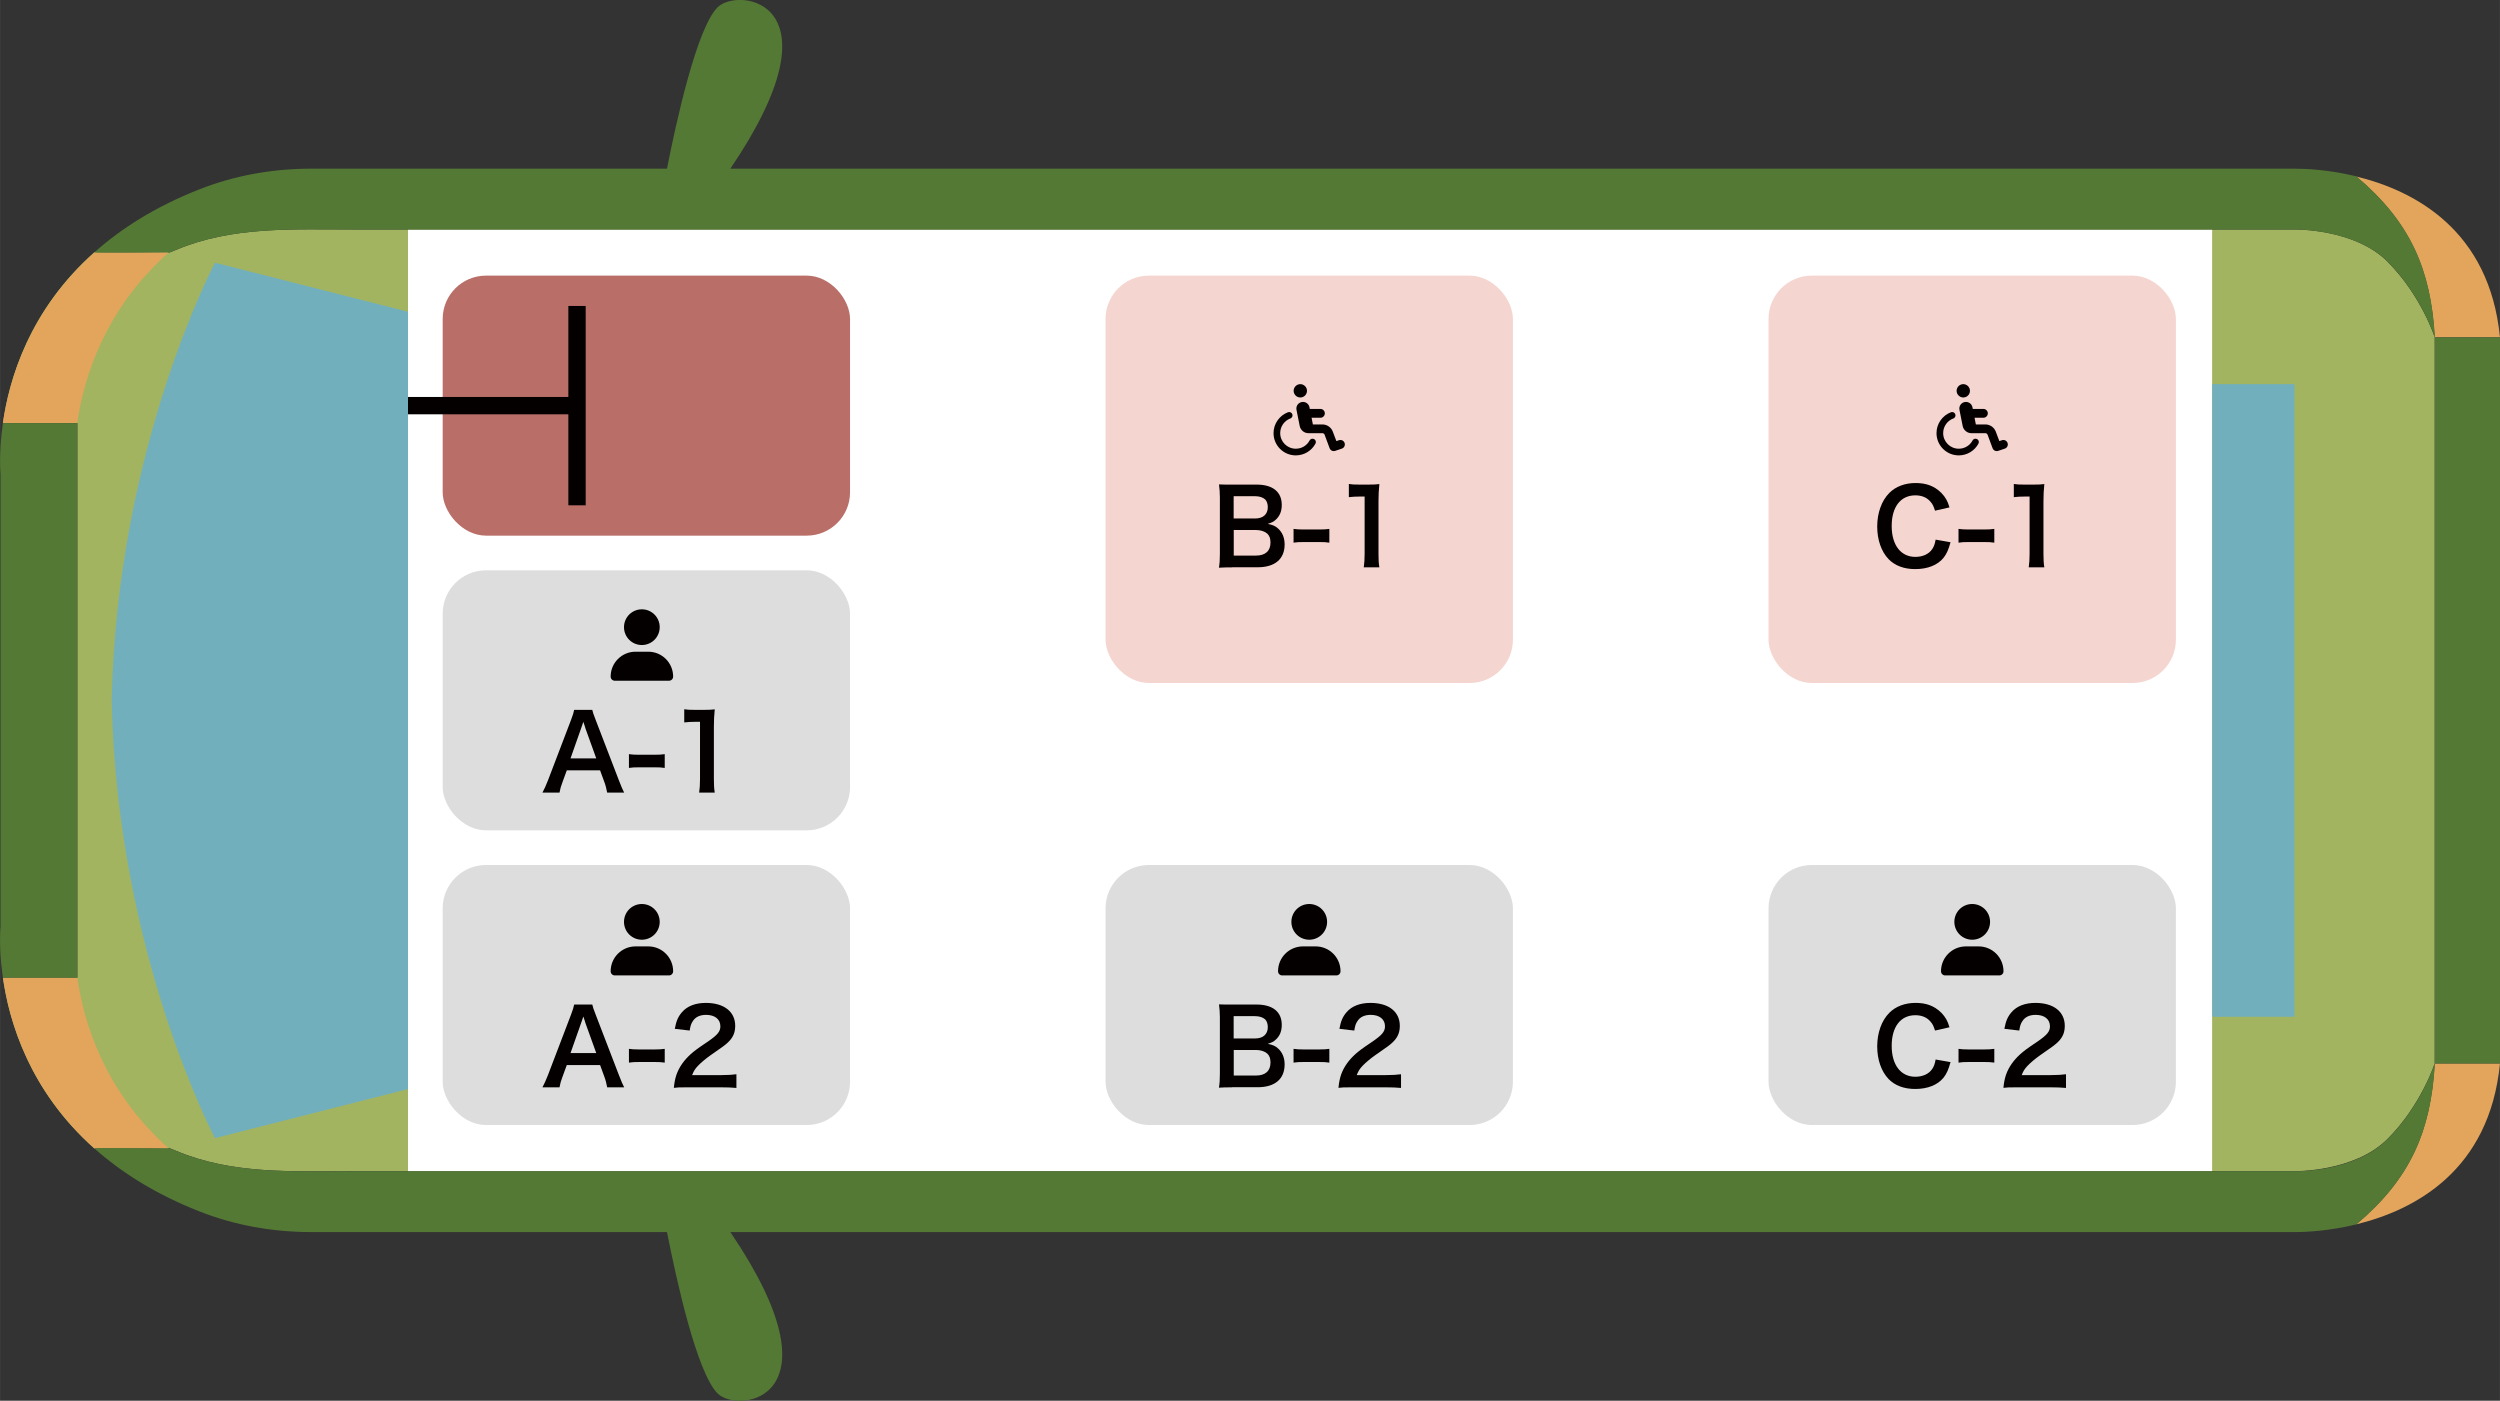 <?xml version="1.0" encoding="UTF-8"?><svg id="_レイヤー_1" xmlns="http://www.w3.org/2000/svg" width="101.75mm" height="57.01mm" viewBox="0 0 288.43 161.61"><rect x="0" y="0" width="288.43" height="161.61" fill="#333333" stroke="none"/><defs><style>.cls-1{fill:#547935;}.cls-2{fill:#ddd;}.cls-3{fill:#fff;}.cls-4{fill:#72afbd;}.cls-5{fill:#040000;}.cls-6{fill:#b96e68;}.cls-7{fill:#f5d5d0;}.cls-8{fill:#a2b460;}.cls-9{fill:#e2a55b;}</style></defs><path class="cls-8" d="m275.46,30.19c-3.84-3.84-10.73-3.71-10.73-3.71H40.85c-7.04,0-14.02-.39-20.51,2.34-.67.28-1,.41-.87.29,0,0-8.5.09-8.58,0h-.01C3.36,35.78.99,43.84.29,49.09l.05-.29h8.58v64H.34l-.05-.29c.7,5.26,3.08,13.31,10.58,19.98h.01c.08-.09,8.58,0,8.58,0-.12-.12.2.01.87.29,6.49,2.74,13.48,2.34,20.51,2.34h223.88s6.89.12,10.73-3.71c3.91-3.91,5.45-8.73,5.45-8.73V38.92s-1.54-4.82-5.45-8.73Z"/><rect class="cls-3" x="47.07" y="26.49" width="208.15" height="108.64"/><path class="cls-9" d="m19.46,29.13h-8.58C3.51,35.69,1.08,43.56.33,48.82h8.58c.75-5.27,3.17-13.13,10.54-19.69h.01Z"/><path class="cls-9" d="m19.46,132.5h-8.58c-7.37-6.56-9.8-14.43-10.54-19.69h8.58c.75,5.27,3.17,13.13,10.54,19.69Z"/><path class="cls-4" d="m24.8,30.31s-11.31,21.24-11.92,50.5c.61,29.26,11.92,50.5,11.92,50.5l22.27-5.66V35.97l-22.27-5.66Z"/><path class="cls-1" d="m8.92,112.8v-63.98H.33c-.5,3.51-.27,5.86-.27,5.86v52.25s-.23,2.22.23,5.58l.04.29h8.59Z"/><path class="cls-9" d="m271.84,141.26c6.72-1.63,15.38-6.17,16.59-18.56h-7.53c-.44,7.69-2.73,13.24-9.06,18.56Z"/><path class="cls-9" d="m271.84,20.36c6.72,1.63,15.38,6.17,16.59,18.56h-7.53c-.44-7.69-2.73-13.24-9.06-18.56Z"/><rect class="cls-1" x="280.91" y="38.93" width="7.53" height="83.76"/><path class="cls-1" d="m280.91,122.69s-1.53,4.82-5.44,8.73c-3.91,3.91-10.74,3.71-10.74,3.71H40.85c-7.05,0-14.02.39-20.51-2.34-.67-.28-1-.4-.87-.29,0,0-8.5-.08-8.58,0h0c3.09,2.75,7.04,5.27,12.1,7.26,4.1,1.62,8.5,2.39,12.92,2.39h41.04c1.06,5.37,3.41,16.14,5.82,18.6,2.38,2.43,14.63.77,1.49-18.6h180.49c1.35,0,4.02-.13,7.12-.89,6.26-5.27,8.56-10.75,9.04-18.31l.02-.26h0Z"/><path class="cls-1" d="m280.91,38.92s-1.53-4.82-5.44-8.73c-3.84-3.84-10.74-3.71-10.74-3.71H40.85c-7.05,0-14.02-.39-20.51,2.34-.67.28-1,.4-.87.29,0,0-8.5.08-8.58,0h0c3.09-2.75,7.04-5.27,12.1-7.26,4.1-1.62,8.5-2.39,12.92-2.39h41.04c1.06-5.37,3.41-16.14,5.82-18.6,2.38-2.43,14.63-.77,1.49,18.6h180.49c1.35,0,4.02.13,7.12.89,6.26,5.27,8.56,10.75,9.04,18.31l.02.26h0Z"/><rect class="cls-4" x="255.23" y="44.32" width="9.49" height="72.99"/><rect class="cls-6" x="51.07" y="31.8" width="47" height="30" rx="5" ry="5"/><rect class="cls-5" x="65.57" y="35.3" width="2" height="23"/><rect class="cls-5" x="47.07" y="45.8" width="19.5" height="2"/><rect class="cls-2" x="51.07" y="65.8" width="47" height="30" rx="5" ry="5"/><path class="cls-5" d="m74.05,74.42c1.14,0,2.06-.92,2.06-2.06s-.92-2.06-2.06-2.06-2.06.92-2.06,2.06.92,2.06,2.06,2.06Zm-.73.77c-1.58,0-2.87,1.28-2.87,2.87,0,.26.21.48.48.48h6.25c.26,0,.48-.21.48-.48,0-1.58-1.28-2.87-2.87-2.87h-1.47Z"/><path class="cls-5" d="m70.05,91.45c-.07-.4-.2-.91-.34-1.26l-.48-1.31h-3.84l-.48,1.31c-.22.58-.26.76-.36,1.26h-1.97c.18-.32.42-.86.64-1.42l2.64-6.92c.23-.6.32-.9.38-1.21h2.09c.06.29.13.48.41,1.21l2.66,6.92c.3.77.44,1.1.61,1.42h-1.97Zm-2.53-7.5c-.05-.13-.08-.28-.22-.67q-.19.56-.23.67l-1.25,3.55h2.97l-1.28-3.55Z"/><path class="cls-5" d="m72.56,87.01c.35.05.65.07,1.13.07h1.86c.49,0,.79-.02,1.14-.07v1.59c-.4-.06-.65-.07-1.14-.07h-1.86c-.47,0-.73.01-1.13.07v-1.59Z"/><path class="cls-5" d="m80.66,91.45c.07-.47.1-.94.1-1.56v-6.61h-.58c-.44,0-.79.02-1.24.07v-1.52c.37.06.64.07,1.2.07h1.1c.61,0,.79-.01,1.22-.06-.07.71-.1,1.26-.1,1.98v6.07c0,.64.02,1.07.1,1.56h-1.81Z"/><rect class="cls-2" x="51.07" y="99.8" width="47" height="30" rx="5" ry="5"/><path class="cls-5" d="m74.05,108.42c1.14,0,2.06-.92,2.06-2.06s-.92-2.06-2.06-2.06-2.06.92-2.06,2.06.92,2.06,2.06,2.06Zm-.73.77c-1.58,0-2.87,1.28-2.87,2.87,0,.26.21.48.48.48h6.25c.26,0,.48-.21.48-.48,0-1.58-1.28-2.87-2.87-2.87h-1.47Z"/><path class="cls-5" d="m70.05,125.45c-.07-.4-.2-.91-.34-1.26l-.48-1.31h-3.84l-.48,1.31c-.22.58-.26.76-.36,1.26h-1.97c.18-.32.42-.86.64-1.42l2.64-6.92c.23-.6.32-.9.38-1.21h2.09c.06.29.13.48.41,1.21l2.66,6.92c.3.77.44,1.1.61,1.42h-1.97Zm-2.53-7.5c-.05-.13-.08-.28-.22-.67q-.19.56-.23.67l-1.25,3.55h2.97l-1.28-3.55Z"/><path class="cls-5" d="m72.56,121.01c.35.05.65.07,1.13.07h1.86c.49,0,.79-.02,1.14-.07v1.59c-.4-.06-.65-.07-1.14-.07h-1.86c-.47,0-.73.01-1.13.07v-1.59Z"/><path class="cls-5" d="m79.29,125.45c-.94,0-1.13.01-1.55.06.07-.68.16-1.1.31-1.54.32-.88.86-1.64,1.64-2.35.42-.37.78-.65,1.98-1.45,1.1-.76,1.44-1.15,1.44-1.76,0-.82-.64-1.32-1.65-1.32-.7,0-1.22.24-1.52.71-.2.29-.29.55-.37,1.1l-1.72-.2c.17-.91.38-1.4.83-1.92.6-.7,1.55-1.07,2.75-1.07,2.1,0,3.39,1.01,3.39,2.65,0,.79-.26,1.37-.85,1.92-.34.31-.46.41-2.01,1.48-.53.37-1.13.88-1.43,1.2-.36.38-.5.62-.68,1.08h3.36c.76,0,1.36-.04,1.75-.1v1.58c-.56-.05-1.04-.07-1.81-.07h-3.85Z"/><rect class="cls-2" x="204.04" y="99.8" width="47" height="30" rx="5" ry="5"/><path class="cls-5" d="m227.54,108.42c1.14,0,2.06-.92,2.06-2.06s-.92-2.06-2.06-2.06-2.06.92-2.06,2.06.92,2.06,2.06,2.06Zm-.73.77c-1.58,0-2.87,1.28-2.87,2.87,0,.26.21.48.48.48h6.25c.26,0,.48-.21.48-.48,0-1.58-1.28-2.87-2.87-2.87h-1.47Z"/><path class="cls-5" d="m225.04,122.53c-.23.86-.44,1.33-.8,1.8-.68.84-1.83,1.31-3.27,1.31-1.31,0-2.35-.4-3.08-1.15-.84-.88-1.31-2.23-1.31-3.77s.5-2.97,1.4-3.87c.72-.73,1.8-1.14,3-1.14.94,0,1.64.18,2.3.58.54.34.97.78,1.27,1.31.14.25.23.47.37.92l-1.67.38c-.17-.53-.28-.76-.52-1.03-.41-.49-1.01-.74-1.75-.74-1.7,0-2.73,1.33-2.73,3.54s1.06,3.56,2.73,3.56c.84,0,1.56-.32,1.94-.89.2-.3.3-.55.4-1.1l1.71.3Z"/><path class="cls-5" d="m225.96,121.01c.35.05.65.07,1.13.07h1.86c.49,0,.79-.02,1.14-.07v1.59c-.4-.06-.65-.07-1.14-.07h-1.86c-.47,0-.73.01-1.13.07v-1.59Z"/><path class="cls-5" d="m232.69,125.45c-.94,0-1.13.01-1.55.06.07-.68.16-1.1.31-1.54.32-.88.86-1.64,1.64-2.35.42-.37.78-.65,1.98-1.45,1.1-.76,1.44-1.15,1.44-1.76,0-.82-.64-1.32-1.65-1.32-.7,0-1.22.24-1.52.71-.2.29-.29.55-.37,1.1l-1.72-.2c.17-.91.38-1.4.83-1.92.6-.7,1.55-1.07,2.75-1.07,2.1,0,3.39,1.01,3.39,2.65,0,.79-.26,1.37-.85,1.92-.34.31-.46.41-2.01,1.48-.53.37-1.13.88-1.43,1.2-.36.38-.5.62-.68,1.08h3.36c.76,0,1.36-.04,1.75-.1v1.58c-.56-.05-1.04-.07-1.81-.07h-3.85Z"/><rect class="cls-2" x="127.55" y="99.8" width="47" height="30" rx="5" ry="5"/><path class="cls-5" d="m151.05,108.42c1.14,0,2.06-.92,2.06-2.06s-.92-2.06-2.06-2.06-2.06.92-2.06,2.06.92,2.06,2.06,2.06Zm-.73.77c-1.58,0-2.87,1.28-2.87,2.87,0,.26.21.48.48.48h6.25c.26,0,.48-.21.48-.48,0-1.58-1.28-2.87-2.87-2.87h-1.47Z"/><path class="cls-5" d="m142.17,125.45c-.7,0-1.04.01-1.54.04.08-.5.11-.85.11-1.62v-6.51c0-.55-.04-.98-.1-1.48.5.02.7.02,1.51.02h2.83c1.86,0,2.9.84,2.9,2.34,0,.73-.22,1.27-.67,1.69-.26.25-.48.36-.95.5.61.13.89.25,1.21.55.49.46.74,1.06.74,1.83,0,1.68-1.12,2.63-3.11,2.63h-2.95Zm2.65-5.64c.91,0,1.45-.49,1.45-1.31,0-.38-.12-.71-.31-.89-.26-.24-.67-.37-1.15-.37h-2.48v2.57h2.49Zm-2.49,4.28h2.58c1.07,0,1.67-.53,1.67-1.5,0-.48-.12-.8-.38-1.04-.3-.26-.76-.41-1.31-.41h-2.55v2.95Z"/><path class="cls-5" d="m149.24,121.01c.35.05.65.07,1.13.07h1.86c.49,0,.79-.02,1.14-.07v1.59c-.4-.06-.65-.07-1.14-.07h-1.86c-.47,0-.73.01-1.13.07v-1.59Z"/><path class="cls-5" d="m155.97,125.45c-.94,0-1.13.01-1.55.06.07-.68.16-1.1.31-1.54.32-.88.86-1.64,1.64-2.35.42-.37.78-.65,1.98-1.45,1.1-.76,1.44-1.15,1.44-1.76,0-.82-.64-1.32-1.65-1.32-.7,0-1.22.24-1.52.71-.2.29-.29.55-.37,1.1l-1.72-.2c.17-.91.38-1.4.83-1.92.6-.7,1.55-1.07,2.75-1.07,2.1,0,3.39,1.01,3.39,2.65,0,.79-.26,1.37-.85,1.92-.34.31-.46.41-2.01,1.48-.53.37-1.13.88-1.43,1.2-.36.38-.5.62-.68,1.08h3.36c.76,0,1.36-.04,1.75-.1v1.58c-.56-.05-1.04-.07-1.81-.07h-3.85Z"/><rect class="cls-7" x="127.55" y="31.8" width="47" height="47" rx="5" ry="5"/><path class="cls-5" d="m150.02,45.86c.43,0,.77-.35.77-.77s-.35-.77-.77-.77-.77.35-.77.77.35.77.77.77Zm-1.15,2.43c.2-.08.3-.3.23-.5s-.3-.3-.5-.23c-.97.37-1.67,1.31-1.67,2.41,0,1.42,1.15,2.57,2.57,2.57.98,0,1.84-.55,2.27-1.36.1-.19.03-.42-.16-.52s-.42-.03-.52.16c-.3.57-.9.95-1.59.95-1,0-1.8-.81-1.8-1.8,0-.77.48-1.43,1.17-1.69Zm2.24-1.14l-.03-.16c-.07-.36-.39-.62-.75-.62-.48,0-.85.44-.75.92l.37,1.86c.1.48.52.83,1.01.83h1.62c.11,0,.2.07.24.17l.58,1.56c.1.26.38.4.64.31l.77-.26c.27-.09.41-.38.32-.65s-.38-.41-.65-.32l-.3.1-.41-1.09c-.19-.5-.67-.83-1.2-.83h-1.1l-.15-.77h1.02c.28,0,.51-.23.51-.51s-.23-.51-.51-.51h-1.23Z"/><path class="cls-5" d="m142.17,65.46c-.7,0-1.04.01-1.54.04.08-.5.11-.85.11-1.62v-6.51c0-.55-.04-.98-.1-1.48.5.02.7.02,1.51.02h2.83c1.86,0,2.9.84,2.9,2.34,0,.73-.22,1.27-.67,1.69-.26.25-.48.36-.95.5.61.13.89.25,1.21.55.49.46.74,1.06.74,1.83,0,1.68-1.12,2.63-3.11,2.63h-2.95Zm2.65-5.64c.91,0,1.45-.49,1.45-1.31,0-.38-.12-.71-.31-.89-.26-.24-.67-.37-1.15-.37h-2.48v2.57h2.49Zm-2.49,4.28h2.58c1.07,0,1.67-.53,1.67-1.5,0-.48-.12-.8-.38-1.04-.3-.26-.76-.41-1.31-.41h-2.55v2.95Z"/><path class="cls-5" d="m149.24,61.02c.35.05.65.07,1.13.07h1.86c.49,0,.79-.02,1.14-.07v1.59c-.4-.06-.65-.07-1.14-.07h-1.86c-.47,0-.73.01-1.13.07v-1.59Z"/><path class="cls-5" d="m157.34,65.46c.07-.47.1-.94.1-1.56v-6.61h-.58c-.44,0-.79.02-1.24.07v-1.52c.37.06.64.07,1.2.07h1.1c.61,0,.79-.01,1.22-.06-.07.71-.1,1.26-.1,1.98v6.07c0,.64.02,1.07.1,1.56h-1.81Z"/><rect class="cls-7" x="204.04" y="31.8" width="47" height="47" rx="5" ry="5"/><path class="cls-5" d="m226.51,45.86c.43,0,.77-.35.77-.77s-.35-.77-.77-.77-.77.35-.77.77.35.77.77.77Zm-1.15,2.43c.2-.08.3-.3.23-.5s-.3-.3-.5-.23c-.97.37-1.67,1.31-1.67,2.41,0,1.42,1.15,2.57,2.57,2.57.98,0,1.84-.55,2.27-1.36.1-.19.03-.42-.16-.52s-.42-.03-.52.16c-.3.57-.9.95-1.59.95-1,0-1.8-.81-1.8-1.8,0-.77.48-1.43,1.17-1.69Zm2.24-1.14l-.03-.16c-.07-.36-.39-.62-.75-.62-.48,0-.85.44-.75.92l.37,1.86c.1.48.52.83,1.01.83h1.62c.11,0,.2.07.24.17l.58,1.56c.1.26.38.4.64.31l.77-.26c.27-.09.41-.38.32-.65s-.38-.41-.65-.32l-.3.1-.41-1.09c-.19-.5-.67-.83-1.2-.83h-1.1l-.15-.77h1.02c.28,0,.51-.23.51-.51s-.23-.51-.51-.51h-1.23Z"/><path class="cls-5" d="m225.04,62.55c-.23.86-.44,1.33-.8,1.8-.68.84-1.83,1.31-3.27,1.31-1.31,0-2.35-.4-3.08-1.15-.84-.88-1.31-2.23-1.31-3.77s.5-2.97,1.4-3.87c.72-.73,1.8-1.14,3-1.14.94,0,1.64.18,2.3.58.54.34.97.78,1.27,1.31.14.25.23.47.37.92l-1.67.38c-.17-.53-.28-.76-.52-1.03-.41-.49-1.01-.74-1.75-.74-1.7,0-2.73,1.33-2.73,3.54s1.06,3.56,2.73,3.56c.84,0,1.56-.32,1.94-.89.2-.3.3-.55.4-1.1l1.71.3Z"/><path class="cls-5" d="m225.96,61.02c.35.05.65.07,1.13.07h1.86c.49,0,.79-.02,1.14-.07v1.59c-.4-.06-.65-.07-1.14-.07h-1.86c-.47,0-.73.01-1.13.07v-1.59Z"/><path class="cls-5" d="m234.06,65.46c.07-.47.1-.94.1-1.56v-6.61h-.58c-.44,0-.79.02-1.24.07v-1.52c.37.06.64.07,1.2.07h1.1c.61,0,.79-.01,1.22-.06-.07.71-.1,1.26-.1,1.98v6.07c0,.64.02,1.07.1,1.56h-1.81Z"/></svg>